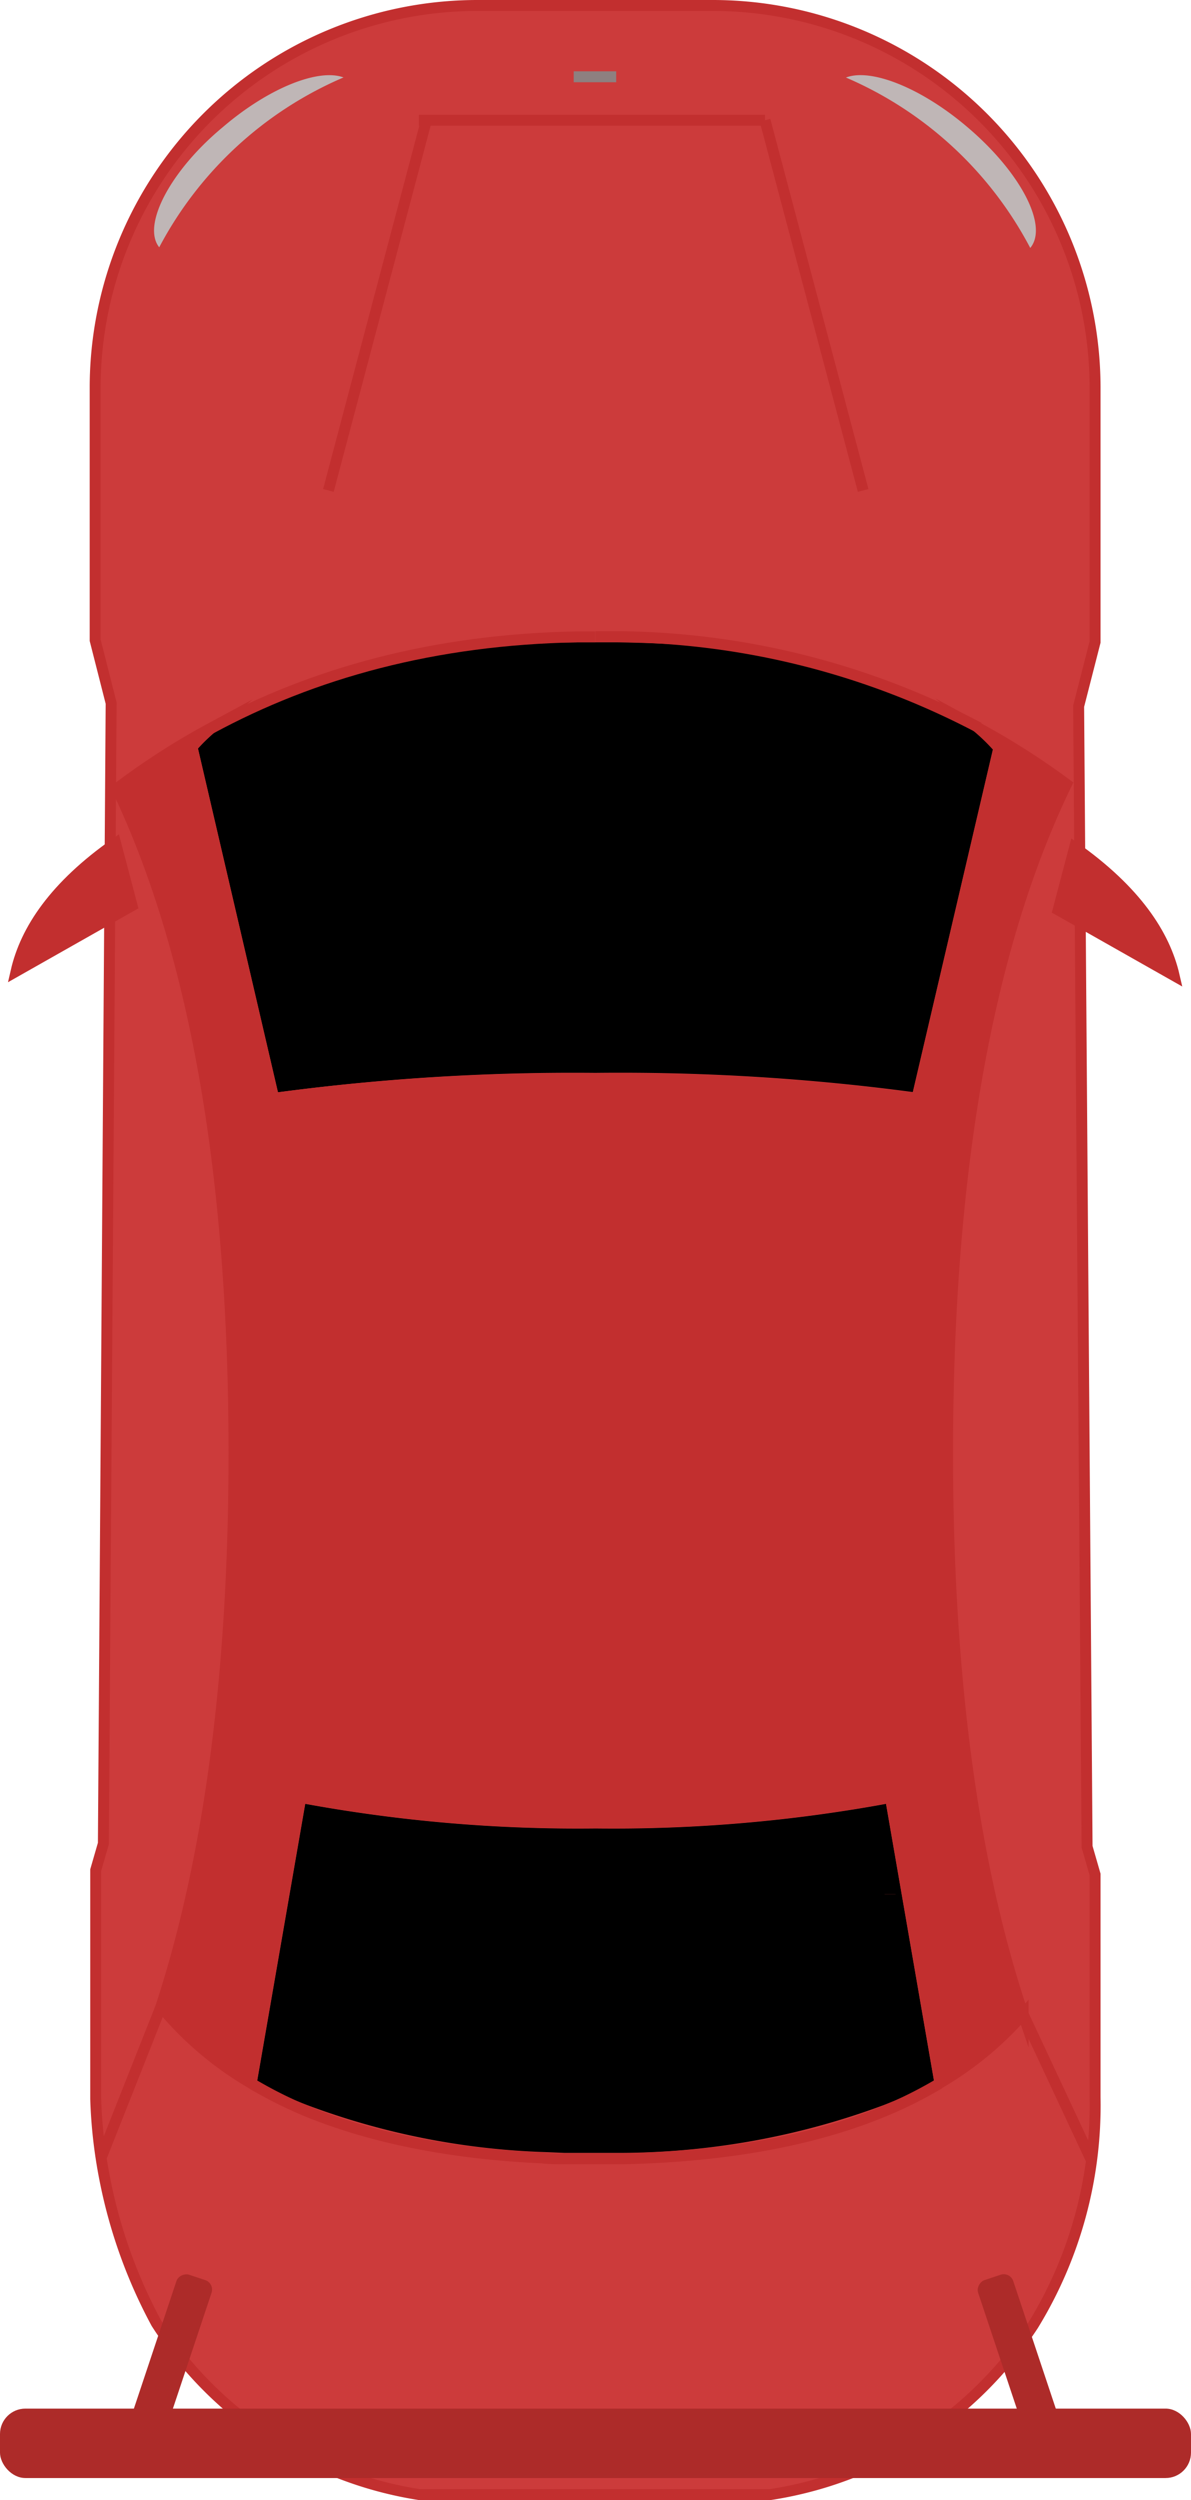 <svg xmlns="http://www.w3.org/2000/svg" viewBox="0 0 108.76 228.28"><defs><style>.cls-1{fill:#cc3b3b;}.cls-2,.cls-3{stroke:#cc3b3b;}.cls-2,.cls-3,.cls-5,.cls-6,.cls-8{stroke-miterlimit:10;}.cls-3,.cls-4,.cls-5,.cls-8{fill:none;}.cls-5,.cls-6{stroke:#c22f2f;}.cls-6{fill:#c22f2f;}.cls-7{fill:#bfb6b6;}.cls-8{stroke:#8e8080;}.cls-9{fill:#ad2b29;}</style></defs><g id="Слой_2" data-name="Слой 2"><g id="Слой_1-2" data-name="Слой 1"><path class="cls-1" d="M100,58.62l-1.5,5.86.77,104.14.73,2.53v20.36a38.39,38.39,0,0,1-5.65,20.79,35,35,0,0,1-24,15.47H38.28a34.93,34.93,0,0,1-24-15.65,46.43,46.43,0,0,1-4.65-12.86,45,45,0,0,1-.89-7.61v-20.9l.7-2.42L10.15,64.2,8.69,58.46V35.32A34.92,34.92,0,0,1,43.51.5H65.14A34.92,34.92,0,0,1,100,35.32Z"/><path class="cls-1" d="M70.34,227.77a34.32,34.32,0,0,1-5.2.39H43.51a34.71,34.71,0,0,1-5.23-.39H70.34Z"/><path class="cls-2" d="M91.23,68.27l-7.48,32a202.1,202.1,0,0,0-29.39-1.81A203.33,203.33,0,0,0,25,100.29L17.53,68.21a16.93,16.93,0,0,1,1.7-1.68c4.87-4.21,14.5-8.17,33.46-8.38l1.67,0h0c.65,0,1.3,0,1.93,0h.15c10.28.15,17.79,1.41,23.27,3.21a28.18,28.18,0,0,1,9.68,5.11A17.26,17.26,0,0,1,91.23,68.27Z"/><line class="cls-2" x1="25.04" y1="100.39" x2="25.02" y2="100.29"/><line class="cls-2" x1="83.75" y1="100.3" x2="83.73" y2="100.39"/><line class="cls-3" x1="81.28" y1="172.97" x2="81.28" y2="172.96"/><line class="cls-3" x1="27.43" y1="172.97" x2="27.43" y2="172.96"/><line class="cls-3" x1="27.43" y1="172.97" x2="27.43" y2="172.96"/><path class="cls-2" d="M85.87,190.41a48,48,0,0,1-5.06,2.29A70,70,0,0,1,57,197.07c-.87,0-1.75,0-2.65,0h0c-1,0-1.91,0-2.84,0l-2-.08a68.64,68.64,0,0,1-21.57-4.29l0,0a48.2,48.2,0,0,1-5-2.24l0-.23,4.53-26.11a137.94,137.94,0,0,0,26.93,2.33,137.76,137.76,0,0,0,26.92-2.33l4.52,26.09Z"/><line class="cls-3" x1="81.28" y1="172.97" x2="81.28" y2="172.96"/><line class="cls-3" x1="17.53" y1="180.6" x2="17.45" y2="179.19"/><path class="cls-4" d="M14.38,214c-.05-.65-.1-1.29-.15-1.91-1-11.44-3.52-17.43-5.54-20.47"/><path class="cls-4" d="M94.17,214c0-.59.09-1.17.14-1.73,1-11.73,3.61-17.77,5.65-20.79"/><line class="cls-4" x1="9.39" y1="168.33" x2="8.69" y2="170.75"/><line class="cls-4" x1="10.15" y1="64.2" x2="9.39" y2="168.33"/><line class="cls-4" x1="10.15" y1="64.2" x2="8.69" y2="58.46"/><line class="cls-4" x1="99.96" y1="171.15" x2="99.23" y2="168.62"/><line class="cls-4" x1="99.23" y1="168.62" x2="98.46" y2="64.48"/><line class="cls-4" x1="99.96" y1="58.62" x2="98.46" y2="64.48"/><path class="cls-5" d="M54.35,197.11h0c.9,0,1.78,0,2.65,0,9.93-.23,17.72-1.84,23.8-4.37a38.51,38.51,0,0,0,5-2.51"/><path class="cls-5" d="M54.36,197.11h0c-1,0-1.91,0-2.84,0-.69,0-1.38,0-2-.08-8.87-.4-16-2-21.57-4.29l0,0a38.93,38.93,0,0,1-4.92-2.47"/><path class="cls-5" d="M19.23,66.53c9.39-5.09,20.44-8.14,33.46-8.38l1.67,0"/><path class="cls-5" d="M54.38,58.13l1.93,0h.15a72,72,0,0,1,32.95,8.32"/><path class="cls-6" d="M86.53,132.67c0,22.38,2.77,39,6.9,51.24a30.92,30.92,0,0,1-7.6,6.28L81.31,164.1a137.76,137.76,0,0,1-26.92,2.33,137.94,137.94,0,0,1-26.93-2.33l-4.53,26.11a30.93,30.93,0,0,1-8.23-7c4-12.21,6.67-28.59,6.67-50.55C21.37,104,16.82,84.82,10.68,72a66.3,66.3,0,0,1,8.55-5.5,16.93,16.93,0,0,0-1.7,1.68L25,100.29a203.33,203.33,0,0,1,29.34-1.8,202.1,202.1,0,0,1,29.39,1.81l7.48-32a17.26,17.26,0,0,0-1.82-1.8,68.12,68.12,0,0,1,8,5.1C91.19,84.35,86.53,103.63,86.53,132.67Z"/><path class="cls-6" d="M10.56,77l1.5,5.69-10.59,6C2.34,84.89,5,80.9,10.56,77Z"/><path class="cls-6" d="M98.13,77.38l-1.5,5.7,10.59,6C106.35,85.31,103.7,81.32,98.13,77.38Z"/><line class="cls-6" x1="14.7" y1="183.22" x2="9.2" y2="197.11"/><line class="cls-6" x1="93.43" y1="183.91" x2="99.6" y2="197.11"/><path class="cls-5" d="M100,58.62l-1.5,5.86.77,104.14.73,2.53v20.36a38.39,38.39,0,0,1-5.65,20.79,35,35,0,0,1-24,15.47H38.28a34.93,34.93,0,0,1-24-15.65,46.43,46.43,0,0,1-4.65-12.86,45,45,0,0,1-.89-7.61v-20.9l.7-2.42L10.15,64.2,8.69,58.46V35.32A34.92,34.92,0,0,1,43.51.5H65.14A34.92,34.92,0,0,1,100,35.32Z"/><line class="cls-5" x1="38.25" y1="10.98" x2="69.86" y2="10.98"/><line class="cls-5" x1="38.94" y1="10.98" x2="29.99" y2="44.78"/><line class="cls-5" x1="69.86" y1="10.98" x2="78.82" y2="44.78"/><path class="cls-7" d="M31.37,7.07A34.28,34.28,0,0,0,14.54,22.58c-1.6-2,1-7,5.84-11C24.58,8,29.1,6.23,31.37,7.07Z"/><line class="cls-8" x1="52.39" y1="7.01" x2="56.27" y2="7.01"/><path class="cls-7" d="M94.08,22.64h0A34.26,34.26,0,0,0,77.25,7.08c2.25-.87,6.8.9,11,4.45C93.17,15.66,95.77,20.63,94.08,22.64Z"/><rect class="cls-9" y="219.92" width="108.76" height="6.34" rx="2.32"/><rect class="cls-9" x="8.23" y="213.29" width="14.85" height="3.38" rx="0.91" transform="translate(-193.23 161.8) rotate(-71.55)"/><rect class="cls-9" x="85.55" y="213.29" width="14.85" height="3.38" rx="0.91" transform="translate(-81.52 371.22) rotate(-108.45)"/></g></g></svg>